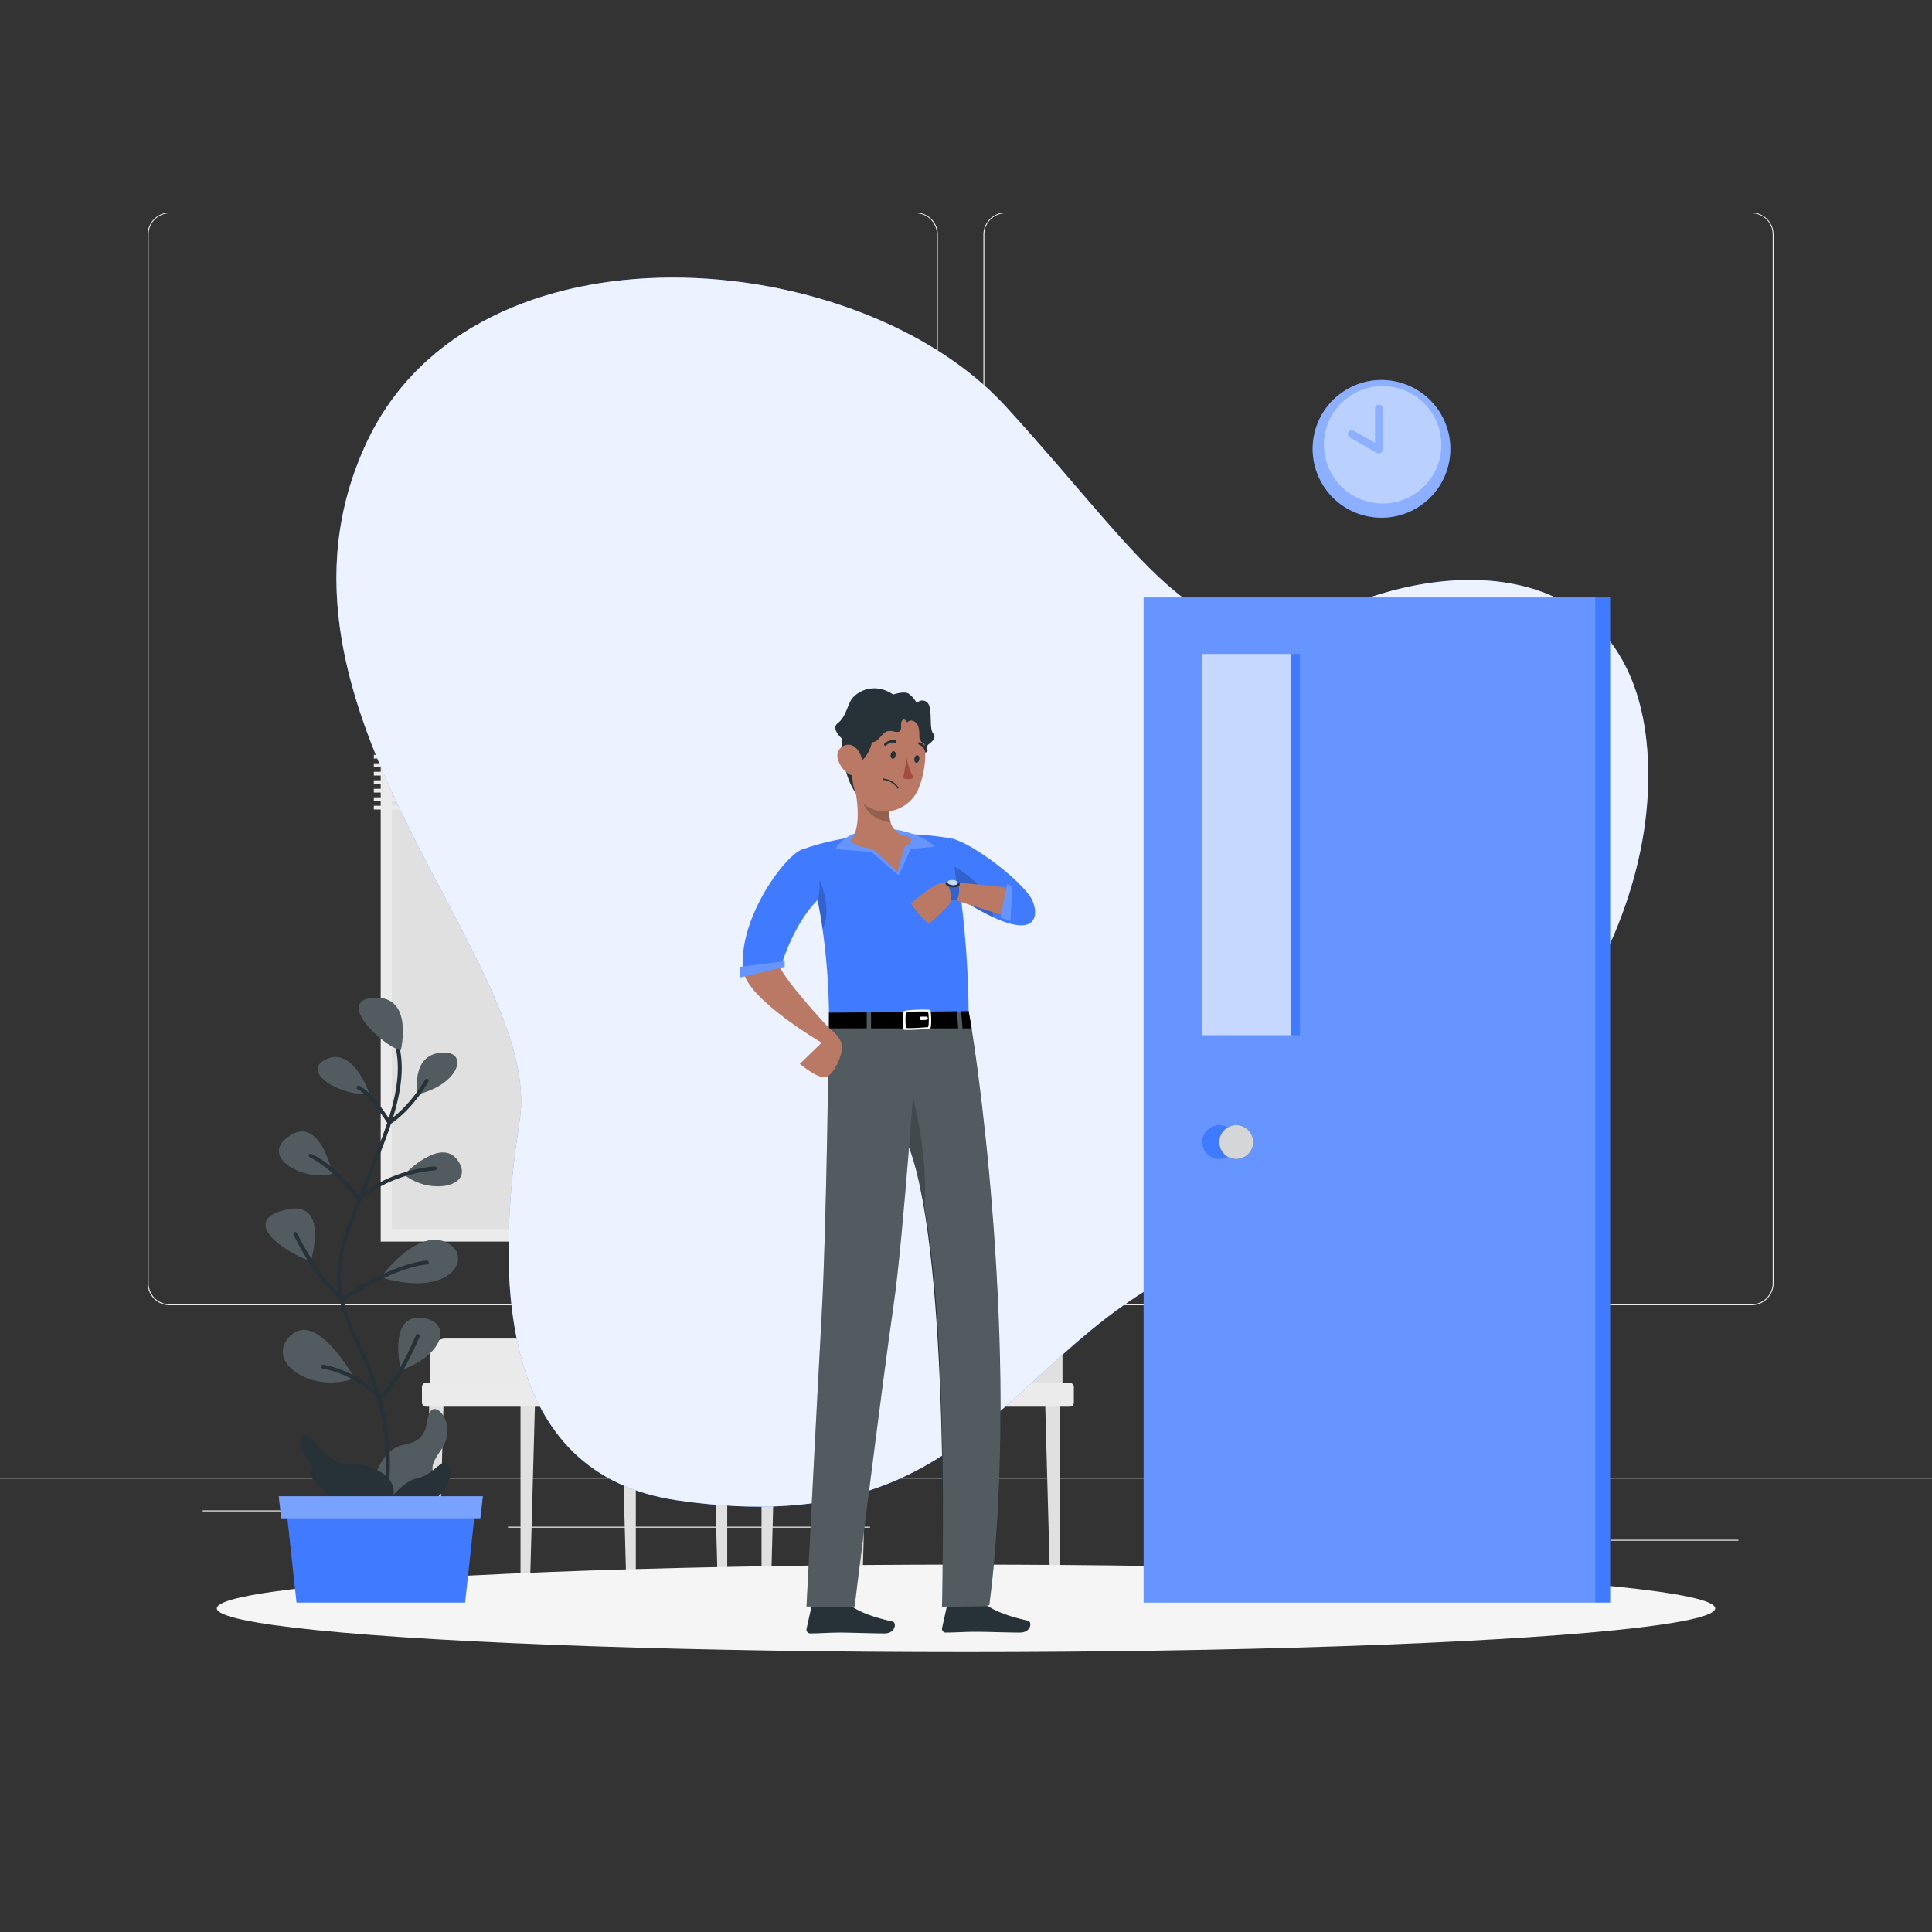 <svg xmlns="http://www.w3.org/2000/svg" viewBox="0 0 500 500"><rect x="0" y="0" width="500" height="500" fill="#333333" stroke="none"/><g id="background-complete"><rect y="382.4" width="500" height="0.25" style="fill:#ebebeb"></rect><rect x="416.78" y="398.49" width="33.12" height="0.25" style="fill:#ebebeb"></rect><rect x="322.53" y="401.21" width="8.69" height="0.25" style="fill:#ebebeb"></rect><rect x="396.59" y="389.21" width="19.19" height="0.25" style="fill:#ebebeb"></rect><rect x="52.46" y="390.89" width="43.19" height="0.25" style="fill:#ebebeb"></rect><rect x="104.56" y="390.89" width="6.33" height="0.25" style="fill:#ebebeb"></rect><rect x="131.47" y="395.11" width="93.68" height="0.25" style="fill:#ebebeb"></rect><path d="M237,337.8H43.91a5.71,5.71,0,0,1-5.7-5.71V60.66A5.71,5.71,0,0,1,43.91,55H237a5.71,5.71,0,0,1,5.71,5.71V332.09A5.71,5.71,0,0,1,237,337.8ZM43.91,55.2a5.46,5.46,0,0,0-5.45,5.46V332.09a5.46,5.46,0,0,0,5.45,5.46H237a5.47,5.47,0,0,0,5.46-5.46V60.66A5.47,5.47,0,0,0,237,55.2Z" style="fill:#ebebeb"></path><path d="M453.31,337.8H260.21a5.72,5.72,0,0,1-5.71-5.71V60.66A5.72,5.72,0,0,1,260.21,55h193.1A5.71,5.71,0,0,1,459,60.66V332.09A5.71,5.71,0,0,1,453.31,337.8ZM260.21,55.2a5.47,5.47,0,0,0-5.46,5.46V332.09a5.47,5.47,0,0,0,5.46,5.46h193.1a5.47,5.47,0,0,0,5.46-5.46V60.66a5.47,5.47,0,0,0-5.46-5.46Z" style="fill:#ebebeb"></path><rect x="98.53" y="164.35" width="77.07" height="156.97" style="fill:#ebebeb"></rect><rect x="61.84" y="207.2" width="150.45" height="71.26" transform="translate(379.9 105.77) rotate(90)" style="fill:#e0e0e0"></rect><rect x="136.25" y="166.77" width="1.64" height="152.92" style="fill:#ebebeb"></rect><rect x="96.75" y="162.09" width="80.63" height="8.17" style="fill:#ebebeb"></rect><rect x="96.75" y="171.17" width="80.63" height="0.97" style="fill:#ebebeb"></rect><rect x="96.75" y="173.36" width="80.63" height="0.97" style="fill:#ebebeb"></rect><rect x="96.75" y="175.56" width="80.63" height="0.97" style="fill:#ebebeb"></rect><rect x="96.75" y="177.76" width="80.63" height="0.97" style="fill:#ebebeb"></rect><rect x="96.75" y="179.96" width="80.63" height="0.97" style="fill:#ebebeb"></rect><rect x="96.75" y="182.16" width="80.63" height="0.97" style="fill:#ebebeb"></rect><rect x="96.75" y="184.35" width="80.63" height="0.97" style="fill:#ebebeb"></rect><rect x="96.75" y="186.55" width="80.63" height="0.97" style="fill:#ebebeb"></rect><rect x="96.75" y="188.75" width="80.63" height="0.97" style="fill:#ebebeb"></rect><rect x="96.75" y="190.95" width="80.63" height="0.97" style="fill:#ebebeb"></rect><rect x="96.75" y="193.15" width="80.63" height="0.97" style="fill:#ebebeb"></rect><rect x="96.75" y="195.35" width="80.63" height="0.97" style="fill:#ebebeb"></rect><rect x="96.75" y="197.54" width="80.63" height="0.97" style="fill:#ebebeb"></rect><rect x="96.75" y="199.74" width="80.63" height="0.97" style="fill:#ebebeb"></rect><rect x="96.75" y="201.94" width="80.63" height="0.97" style="fill:#ebebeb"></rect><rect x="96.75" y="204.14" width="80.63" height="0.97" style="fill:#ebebeb"></rect><rect x="96.75" y="206.34" width="80.63" height="0.97" style="fill:#ebebeb"></rect><rect x="96.75" y="208.53" width="80.63" height="0.97" style="fill:#ebebeb"></rect><rect x="189.78" y="164.35" width="77.07" height="156.97" style="fill:#ebebeb"></rect><rect x="153.09" y="207.2" width="150.45" height="71.26" transform="translate(471.15 14.52) rotate(90)" style="fill:#e0e0e0"></rect><rect x="227.5" y="166.77" width="1.64" height="152.92" style="fill:#ebebeb"></rect><rect x="188" y="162.09" width="80.63" height="8.17" style="fill:#ebebeb"></rect><rect x="188" y="171.17" width="80.63" height="0.97" style="fill:#ebebeb"></rect><rect x="188" y="173.36" width="80.63" height="0.97" style="fill:#ebebeb"></rect><rect x="188" y="175.56" width="80.63" height="0.97" style="fill:#ebebeb"></rect><rect x="188" y="177.76" width="80.63" height="0.97" style="fill:#ebebeb"></rect><rect x="188" y="179.96" width="80.63" height="0.97" style="fill:#ebebeb"></rect><rect x="188" y="182.16" width="80.63" height="0.97" style="fill:#ebebeb"></rect><rect x="188" y="184.35" width="80.63" height="0.97" style="fill:#ebebeb"></rect><rect x="188" y="186.55" width="80.63" height="0.97" style="fill:#ebebeb"></rect><rect x="188" y="188.75" width="80.63" height="0.97" style="fill:#ebebeb"></rect><rect x="188" y="190.95" width="80.63" height="0.97" style="fill:#ebebeb"></rect><rect x="188" y="193.15" width="80.63" height="0.97" style="fill:#ebebeb"></rect><rect x="188" y="195.35" width="80.63" height="0.97" style="fill:#ebebeb"></rect><rect x="188" y="197.54" width="80.63" height="0.97" style="fill:#ebebeb"></rect><rect x="188" y="199.74" width="80.63" height="0.97" style="fill:#ebebeb"></rect><rect x="188" y="201.94" width="80.63" height="0.97" style="fill:#ebebeb"></rect><rect x="188" y="204.14" width="80.63" height="0.97" style="fill:#ebebeb"></rect><rect x="188" y="206.34" width="80.63" height="0.97" style="fill:#ebebeb"></rect><rect x="188" y="208.53" width="80.63" height="0.97" style="fill:#ebebeb"></rect><path d="M201.43,346.43h69.34a4.2,4.2,0,0,1,4.2,4.2v7.9a0,0,0,0,1,0,0H197.23a0,0,0,0,1,0,0v-7.9A4.2,4.2,0,0,1,201.43,346.43Z" style="fill:#e0e0e0"></path><path d="M201.43,346.43h20a4.2,4.2,0,0,1,4.2,4.2v7.9a0,0,0,0,1,0,0H197.23a0,0,0,0,1,0,0v-7.9A4.2,4.2,0,0,1,201.43,346.43Z" style="fill:#f0f0f0;opacity:0.6"></path><polygon points="250.58 414.75 248.25 414.75 246.69 357.87 250.58 357.87 250.58 414.75" style="fill:#e0e0e0"></polygon><polygon points="199.42 414.75 197.08 414.75 197.08 357.87 200.97 357.87 199.42 414.75" style="fill:#e0e0e0"></polygon><polygon points="223.07 414.75 220.74 414.75 220.74 357.87 224.63 357.87 223.07 414.75" style="fill:#e0e0e0"></polygon><polygon points="274.24 414.75 271.9 414.75 270.35 357.87 274.24 357.87 274.24 414.75" style="fill:#e0e0e0"></polygon><rect x="195.23" y="357.87" width="82.68" height="6.18" rx="1.06" style="fill:#ebebeb"></rect><path d="M115.4,346.43h69.34a4.2,4.2,0,0,1,4.2,4.2v7.9a0,0,0,0,1,0,0H111.2a0,0,0,0,1,0,0v-7.9A4.2,4.2,0,0,1,115.4,346.43Z" style="fill:#e0e0e0"></path><path d="M115.4,346.43h20a4.2,4.2,0,0,1,4.2,4.2v7.9a0,0,0,0,1,0,0H111.2a0,0,0,0,1,0,0v-7.9A4.2,4.2,0,0,1,115.4,346.43Z" style="fill:#f0f0f0;opacity:0.6"></path><polygon points="164.55 414.75 162.22 414.75 160.66 357.87 164.55 357.87 164.55 414.75" style="fill:#e0e0e0"></polygon><polygon points="113.39 414.75 111.06 414.75 111.06 357.87 114.94 357.87 113.39 414.75" style="fill:#e0e0e0"></polygon><polygon points="137.04 414.75 134.71 414.75 134.71 357.87 138.6 357.87 137.04 414.75" style="fill:#e0e0e0"></polygon><polygon points="188.21 414.75 185.88 414.75 184.32 357.87 188.21 357.87 188.21 414.75" style="fill:#e0e0e0"></polygon><rect x="109.2" y="357.87" width="82.68" height="6.18" rx="1.06" style="fill:#ebebeb"></rect></g><g id="background-simple"><path d="M94.93,114.42C122.85,55,222,63.36,260.25,105.16s50.7,68.6,85.21,53,78.52-11.44,81,38.17S388.59,304.57,324.41,321.92s-64.16,78.76-149.1,66.37C129,381.54,128,331.43,134.49,290S62.55,183.36,94.93,114.42Z" style="fill:#407BFF"></path><path d="M94.93,114.42C122.85,55,222,63.36,260.25,105.16s50.7,68.6,85.21,53,78.52-11.44,81,38.17S388.59,304.57,324.41,321.92s-64.16,78.76-149.1,66.37C129,381.54,128,331.43,134.49,290S62.55,183.36,94.93,114.42Z" style="fill:#fff;opacity:0.9"></path></g><g id="Shadow"><ellipse id="path" cx="250" cy="416.24" rx="193.89" ry="11.32" style="fill:#f5f5f5"></ellipse></g><g id="Clock"><circle cx="357.54" cy="116.17" r="17.82" transform="translate(162.34 437.46) rotate(-76.72)" style="fill:#407BFF"></circle><circle cx="357.54" cy="116.17" r="15.15" transform="matrix(0.16, -0.99, 0.99, 0.16, 185.61, 450.49)" style="fill:#fff;opacity:0.4"></circle><path d="M356.83,117.36a1,1,0,0,1-.49-.13l-7-4a1,1,0,1,1,1-1.74l5.53,3.13v-8.88a1,1,0,1,1,2,0v10.59a1,1,0,0,1-.5.87A1,1,0,0,1,356.83,117.36Z" style="fill:#407BFF"></path><circle cx="357.54" cy="116.17" r="17.82" transform="translate(162.34 437.46) rotate(-76.72)" style="fill:#fff;opacity:0.4"></circle></g><g id="Plant"><path d="M95.89,386.39s1.54-11.27,8.75-12.51,5-6.68,6.91-8.79,6.78,4.11,2.58,10.14-.77,4.14-2.58,9.75S95.23,395.74,95.89,386.39Z" style="fill:#263238"></path><path d="M95.89,386.39s1.54-11.27,8.75-12.51,5-6.68,6.91-8.79,6.78,4.11,2.58,10.14-.77,4.14-2.58,9.75S95.23,395.74,95.89,386.39Z" style="fill:#fff;opacity:0.2;isolation:isolate"></path><path d="M98.28,394.09l-.18,0a.51.51,0,0,1-.28-.65c0-.12,4.48-12,.18-30a77,77,0,0,0-5.59-15c-4.17-9-7.76-16.84-2.43-31.41,1.64-4.51,3.35-8.71,5-12.78,6.11-15,10.93-26.86,5.84-37.83a.52.52,0,0,1,.25-.67.5.5,0,0,1,.66.25c5.27,11.36.38,23.4-5.82,38.63-1.66,4.06-3.36,8.25-5,12.74-5.19,14.18-1.84,21.45,2.39,30.65A78.11,78.11,0,0,1,99,363.14c4.38,18.39-.17,30.51-.22,30.63A.51.51,0,0,1,98.28,394.09Z" style="fill:#263238"></path><path d="M100.35,391.46s4.66-7-2.07-10.64-8.07-.7-12.23-3.3-7.32-8.88-8-4.86,4.1,6.32,2.4,8.16S91.73,394.62,100.35,391.46Z" style="fill:#263238"></path><path d="M103.72,271.8s3.43-14.12-6.89-13.59S98.89,270.71,103.72,271.8Z" style="fill:#263238"></path><path d="M95.63,283.09s-4.07-12.26-11.16-9S88.37,283.9,95.63,283.09Z" style="fill:#263238"></path><path d="M108.11,283.18s-1.9-9.9,5.84-10.72S118.94,280.69,108.11,283.18Z" style="fill:#263238"></path><path d="M104.59,304s9.66-10.11,14-3.5S111.36,309.42,104.59,304Z" style="fill:#263238"></path><path d="M86.05,303.78S82.86,288.53,74.84,294,78.85,305.91,86.05,303.78Z" style="fill:#263238"></path><path d="M80.42,326.43s5-16.06-6.43-13.38S72,323.31,80.42,326.43Z" style="fill:#263238"></path><path d="M98.56,330.57s8.81-12.25,16.55-9.21S117.67,336.29,98.56,330.57Z" style="fill:#263238"></path><path d="M91.76,356.69S82,338.94,75.11,345.74,81.05,360.85,91.76,356.69Z" style="fill:#263238"></path><path d="M103.72,354.65s-3.33-14.12,5-13.62S115.54,350.43,103.72,354.65Z" style="fill:#263238"></path><g style="opacity:0.2;isolation:isolate"><path d="M103.72,271.8s3.43-14.12-6.89-13.59S98.89,270.71,103.72,271.8Z" style="fill:#fff"></path><path d="M95.63,283.09s-4.07-12.26-11.16-9S88.37,283.9,95.63,283.09Z" style="fill:#fff"></path><path d="M108.11,283.18s-1.9-9.9,5.84-10.72S118.94,280.69,108.11,283.18Z" style="fill:#fff"></path><path d="M104.59,304s9.66-10.11,14-3.5S111.36,309.42,104.59,304Z" style="fill:#fff"></path><path d="M86.05,303.78S82.86,288.53,74.84,294,78.85,305.91,86.05,303.78Z" style="fill:#fff"></path><path d="M80.42,326.43s5-16.06-6.43-13.38S72,323.31,80.42,326.43Z" style="fill:#fff"></path><path d="M98.56,330.57s8.81-12.25,16.55-9.21S117.67,336.29,98.56,330.57Z" style="fill:#fff"></path><path d="M91.76,356.69S82,338.94,75.11,345.74,81.05,360.85,91.76,356.69Z" style="fill:#fff"></path><path d="M103.72,354.65s-3.33-14.12,5-13.62S115.54,350.43,103.72,354.65Z" style="fill:#fff"></path></g><path d="M100.74,291h-.1a.52.52,0,0,1-.32-.22c0-.08-4.59-7.31-7.7-8.86a.5.5,0,1,1,.44-.89c2.93,1.45,6.76,7.13,7.83,8.78,5.39-3.82,9.07-10.29,9.11-10.36a.49.49,0,0,1,.68-.19.51.51,0,0,1,.19.68c-.16.29-4,7.09-9.85,11A.54.54,0,0,1,100.74,291Z" style="fill:#263238"></path><path d="M92.84,310.88h-.06a.5.5,0,0,1-.35-.21c-.05-.08-5.63-7.92-12.23-11.13a.5.5,0,1,1,.44-.9c6,2.91,11,9.25,12.28,11,8.37-7.14,19.45-7.75,19.56-7.76a.48.48,0,0,1,.52.48.49.49,0,0,1-.47.52c-.11,0-11.22.62-19.36,7.87A.5.5,0,0,1,92.84,310.88Z" style="fill:#263238"></path><path d="M88.86,336.62a.46.46,0,0,1-.28-.08c-6.61-4.48-12.36-16.48-12.6-17a.5.5,0,0,1,.24-.67.51.51,0,0,1,.67.24c0,.12,5.7,11.91,12,16.4,1.94-1.31,12.81-8.4,21.52-9.27a.5.5,0,1,1,.1,1c-9.14.92-21.22,9.21-21.34,9.3A.54.54,0,0,1,88.86,336.62Z" style="fill:#263238"></path><path d="M98.28,362.15a.52.52,0,0,1-.38-.17,27.42,27.42,0,0,0-14.39-7.8.5.5,0,1,1,.21-1A28.56,28.56,0,0,1,98.35,361c4.26-3.36,9.25-15.31,9.3-15.44a.5.5,0,0,1,.93.39c-.22.53-5.45,13-10,16.14A.51.51,0,0,1,98.28,362.15Z" style="fill:#263238"></path><path d="M99.63,389.78s4-6.36,8.51-7.26,6.46-6.11,8.13-3S113.34,393,99.63,389.78Z" style="fill:#263238"></path><polygon points="120.37 414.75 76.74 414.75 73.82 387.83 123.29 387.83 120.37 414.75" style="fill:#407BFF"></polygon><polygon points="124.31 392.93 72.8 392.93 72.14 387.23 124.97 387.23 124.31 392.93" style="fill:#407BFF"></polygon><polygon points="124.31 392.93 72.8 392.93 72.14 387.23 124.97 387.23 124.31 392.93" style="fill:#fff;opacity:0.3"></polygon></g><g id="Door"><rect x="295.97" y="154.62" width="120.74" height="260.13" style="fill:#407BFF"></rect><rect x="295.97" y="154.62" width="116.89" height="260.13" style="fill:#fff;opacity:0.2"></rect><rect x="311.16" y="169.23" width="25.28" height="98.69" style="fill:#407BFF"></rect><rect x="311.16" y="169.23" width="22.94" height="98.69" style="fill:#fff;opacity:0.7"></rect><path d="M319.94,295.57a4.39,4.39,0,1,1-4.39-4.39A4.38,4.38,0,0,1,319.94,295.57Z" style="fill:#407BFF"></path><circle cx="319.94" cy="295.57" r="4.39" style="fill:#263238"></circle><circle cx="319.94" cy="295.57" r="4.39" style="fill:#fff;opacity:0.8"></circle></g><g id="Character"><g id="group"><path d="M257,237.37a75.09,75.09,0,0,1-9.09-5.19l-.87-7.85-.81-7.36c5.83,1.38,18.81,11.52,20.91,16C268.66,236.18,268.9,242.9,257,237.37Z" style="fill:#407BFF"></path><path d="M218.93,415h-8.27a.59.59,0,0,0-.58.47l-1.34,6.06a1,1,0,0,0,.78,1.19l.22,0c2.67,0,4.62-.21,8-.21,2.07,0,8.32.22,11.17.22s3.23-2.82,2.07-3.08c-5.25-1.15-9.2-2.73-10.88-4.24A1.66,1.66,0,0,0,218.93,415Z" style="fill:#263238"></path><path d="M254,414.78h-8.27a.6.6,0,0,0-.58.47l-1.34,6.06a1,1,0,0,0,.77,1.19.82.82,0,0,0,.22,0c2.68,0,4.63-.2,8-.2,2.07,0,8.31.21,11.17.21s3.23-2.82,2.06-3.08c-5.25-1.14-9.2-2.73-10.88-4.24A1.65,1.65,0,0,0,254,414.78Z" style="fill:#263238"></path><path d="M214.55,261.68h36.13c3.44,18.76,13.06,94.59,5.35,153.75l-12.24.38s2.27-89.87-8.53-118.9c-1.25,15.54-2.72,32.07-4,40.87-3.15,21.65-10.09,78-10.09,78H208.72s2.76-54.36,3.94-75.64C213.94,317.07,214.5,266.42,214.55,261.68Z" style="fill:#263238"></path><path d="M208.72,415.81h12.45s6.94-56.39,10.09-78c1.28-8.79,2.75-25.32,4-40.86a97.49,97.49,0,0,1,4,15.63c6.45,34.83,4.49,103.27,4.49,103.27l12.23-.16c7.72-59.16-1.9-135.35-5.34-153.54H214.55c-.05,4.33-.6,55.18-1.89,78.28C211.48,361.67,208.72,415.81,208.72,415.81Z" style="fill:#fff;opacity:0.2;isolation:isolate"></path><path d="M235.26,296.91a97.49,97.49,0,0,1,4,15.63c1-13.82-3-28.49-3-28.49Z" style="opacity:0.2;isolation:isolate"></path><path d="M250.68,262.11H214.55a175.76,175.76,0,0,0-1.66-21.58c-.55-3.91-1.29-8-2.27-12a74.58,74.58,0,0,0-2.69-8.76s16-6.55,38.31-2.78A252.47,252.47,0,0,1,250.68,262.11Z" style="fill:#407BFF"></path><polygon points="225.43 266.14 247.98 266.15 247.64 261.71 225.43 261.98 225.43 266.14"></polygon><polygon points="249.1 266.15 251.48 266.15 250.68 261.68 248.75 261.7 249.1 266.15"></polygon><polygon points="224.31 262 214.55 262.11 214.55 266.14 224.31 266.14 224.31 262"></polygon><path d="M240.76,261.41c-.28-.25-6.52-.16-7,.4,0,0-.24,4.24.05,4.61s6.27-.15,6.83-.17S241,261.66,240.76,261.41Zm-.69,4.43c-.47,0-5.37.44-5.61.13a20.26,20.26,0,0,1-.05-3.79c.38-.45,5.51-.53,5.74-.32S240.53,265.82,240.07,265.84Z" style="fill:#fff"></path><path d="M239.67,263.09l-1.23,0a.45.45,0,0,0-.44.43v0a.45.45,0,0,0,.47.48l1.23-.05a.45.45,0,0,0,.43-.5A.46.46,0,0,0,239.67,263.09Z" style="fill:#fff"></path><path d="M212.89,240.53c-.55-3.91-1.29-8-2.27-12a6.15,6.15,0,0,1,1.45-.79S215.55,234.9,212.89,240.53Z" style="opacity:0.2;isolation:isolate"></path><path d="M207.93,219.75c-7.37,3.5-17.42,25-15.37,32.28s20.1,17.82,20.1,17.82L207,275.33s4.57,3.88,6.63,3.43,4.42-5.48,4.27-8-3.3-4.62-3.3-4.62-12.82-13.7-13.08-16.87c-.63-7.63,9.33-20,9.33-20Z" style="fill:#b97964"></path><path d="M207.93,219.75c-4.17.82-16.82,17.44-15.64,31l10.1-1.45s3-10.21,9.21-16.39c0,0,1.41-3.75-.39-9.81C210.54,220.82,207.93,219.75,207.93,219.75Z" style="fill:#407BFF"></path><polygon points="191.59 250.21 203.07 248.75 203.07 250.21 191.59 252.95 191.59 250.21" style="fill:#407BFF"></polygon><polygon points="191.59 250.21 203.07 248.75 203.07 250.21 191.59 252.95 191.59 250.21" style="fill:#fff;opacity:0.2;isolation:isolate"></polygon><path d="M257,237.37a75.09,75.09,0,0,1-9.09-5.19l-.87-7.85C249.13,225.47,256.83,230.2,257,237.37Z" style="opacity:0.2;isolation:isolate"></path><path d="M260.18,229.66s-13.76-1.66-16.26-1.25-7.92,5.18-8.13,5.35,3.8,5.3,4.65,5.12,5.26-4.69,5.38-5.12.36-1.14.36-1.14l13.1,4.22S262.2,232.51,260.18,229.66Z" style="fill:#b97964"></path><path d="M244.93,228.41a8.43,8.43,0,0,1,1.28,4.54l1.39,0a5.53,5.53,0,0,0,.31-4.41Z" style="fill:#407BFF"></path><path d="M244.93,228.41a8.43,8.43,0,0,1,1.28,4.54l1.39,0a5.53,5.53,0,0,0,.31-4.41Z" style="opacity:0.2;isolation:isolate"></path><path d="M248.38,228.87c0,.51-.9.85-1.91.77s-1.81-.55-1.77-1,.89-.85,1.91-.77S248.42,228.37,248.38,228.87Z" style="fill:#263238"></path><path d="M247.91,228.51c0,.37-.65.63-1.4.57s-1.33-.41-1.3-.78.66-.62,1.4-.56S247.94,228.14,247.91,228.51Z" style="fill:#407BFF"></path><path d="M247.91,228.51c0,.37-.65.63-1.4.57s-1.33-.41-1.3-.78.66-.62,1.4-.56S247.94,228.14,247.91,228.51Z" style="fill:#fff;opacity:0.7;isolation:isolate"></path><polygon points="258.95 237.41 260.62 228.84 261.98 229.36 261.51 238.38 258.95 237.41" style="fill:#407BFF"></polygon><polygon points="258.95 237.41 260.62 228.84 261.98 229.36 261.51 238.38 258.95 237.41" style="fill:#fff;opacity:0.2;isolation:isolate"></polygon><path d="M216.19,219.75s1.5-3.81,8.69-5.06,15.08,2.05,17,4.45l-6.17.61-3.13,6.81-7.11-6.07Z" style="fill:#407BFF"></path><path d="M216.19,219.75s1.5-3.81,8.69-5.06,15.08,2.05,17,4.45l-6.17.61-3.13,6.81-7.11-6.07Z" style="fill:#fff;opacity:0.2;isolation:isolate"></path><path d="M220.07,217.65c1.38,1.25,3.6,1.79,5.72,2l6.46,6,1.89-6.56s2.45-.87,1.38-2.46c-3-.49-4.43-1.89-5-3.67a8.53,8.53,0,0,1-.3-3.41,15.87,15.87,0,0,1,.25-1.91l-10.05-7.44C221.71,205.05,223.32,214.09,220.07,217.65Z" style="fill:#b97964"></path><path d="M222.71,204.87c.4,6,5.35,7.69,7.78,8a8.53,8.53,0,0,1-.3-3.41Z" style="opacity:0.2;isolation:isolate"></path><path d="M240.32,187.48s1.15,7.72-3.83,11.33-5-13.86-5-13.86Z" style="fill:#263238"></path><path d="M222,206.27a8.51,8.51,0,0,0,9.77,3.3,9.53,9.53,0,0,0,5.42-4.41q.24-.43.45-.9c2.45-5.74,3.23-15.77-2.83-19.52a9.23,9.23,0,0,0-12.72,2.89,9,9,0,0,0-1.38,4.06C220,198.39,219.25,202.3,222,206.27Z" style="fill:#b97964"></path><path d="M230.52,195.27c-.13.53.11,1,.47,1.09s.72-.33.81-.87-.12-1-.47-1.09S230.62,194.73,230.52,195.27Z" style="fill:#263238"></path><path d="M236.64,196.32c-.13.53.12,1,.47,1.08s.72-.33.81-.87-.12-1-.47-1.09S236.73,195.8,236.64,196.32Z" style="fill:#263238"></path><path d="M234.65,196.25a19.37,19.37,0,0,0,1.79,5.07,3.18,3.18,0,0,1-2.68.05Z" style="fill:#a24e3f"></path><path d="M229,193a.36.36,0,0,0,.33-.07,2.55,2.55,0,0,1,2.21-.72.32.32,0,0,0,.39-.24.31.31,0,0,0-.23-.38h0a3.18,3.18,0,0,0-2.8.86.33.33,0,0,0,0,.46h0A.38.38,0,0,0,229,193Z" style="fill:#263238"></path><path d="M228.6,201.5h0a5,5,0,0,1,3.92,2.34.18.18,0,0,1-.07.23.15.15,0,0,1-.22-.06h0a4.73,4.73,0,0,0-3.65-2.15.17.17,0,0,1-.16-.17v0a.17.17,0,0,1,.17-.16Z" style="fill:#263238"></path><path d="M239.63,194.66a.28.28,0,0,0,.18,0,.33.33,0,0,0,.23-.39h0a3.18,3.18,0,0,0-2-2.18.32.32,0,0,0-.4.22h0a.33.33,0,0,0,.22.4h0a2.58,2.58,0,0,1,1.54,1.75A.35.35,0,0,0,239.63,194.66Z" style="fill:#263238"></path><path d="M230.66,180.92c-.8-.11-1.6-.2-2.4-.24a12,12,0,0,0-6.72,1.34c-4.63,2.75-3.83,9.78-3.23,14.34.79,6.06,3.17,8.8,3.17,8.8-1.44-2.89-1-8.52-.07-8.66s.87.94.87.94c2.09-1.3,4-5,3.32-7.58-.5-2,1.73-3.46,3.6-2.53l.57.28.89.41Z" style="fill:#263238"></path><path d="M216.91,196.65a6.39,6.39,0,0,0,3.08,3.81c2,1.07,3.46-.59,3.33-2.72-.14-1.89-1.31-4.78-3.51-5A2.87,2.87,0,0,0,216.91,196.65Z" style="fill:#b97964"></path><path d="M233.34,186.68c-.44.77.66,3.25-1.83,2.66s-2.66.46-4.42,2.17-5.34-.89-5.34-.89l-3.9.51s-2.86-2.56-1.07-3.94,2.18-3.34,3.27-5.65,5.95-5.31,11.1-1.8c0,0,2.74-.94,3.95-.26a7.32,7.32,0,0,1,2.17,2.49,1.84,1.84,0,0,1,2.78-.09c1.4,1.46.29,6.68,1.49,8s-1.49,2.93-1.49,2.93-2.11-.5-2.11-2.05c0-2.74-.4-3.72-1.74-4.22a1.25,1.25,0,0,0-1.4.43S234,185.46,233.34,186.68Z" style="fill:#263238"></path></g></g></svg>